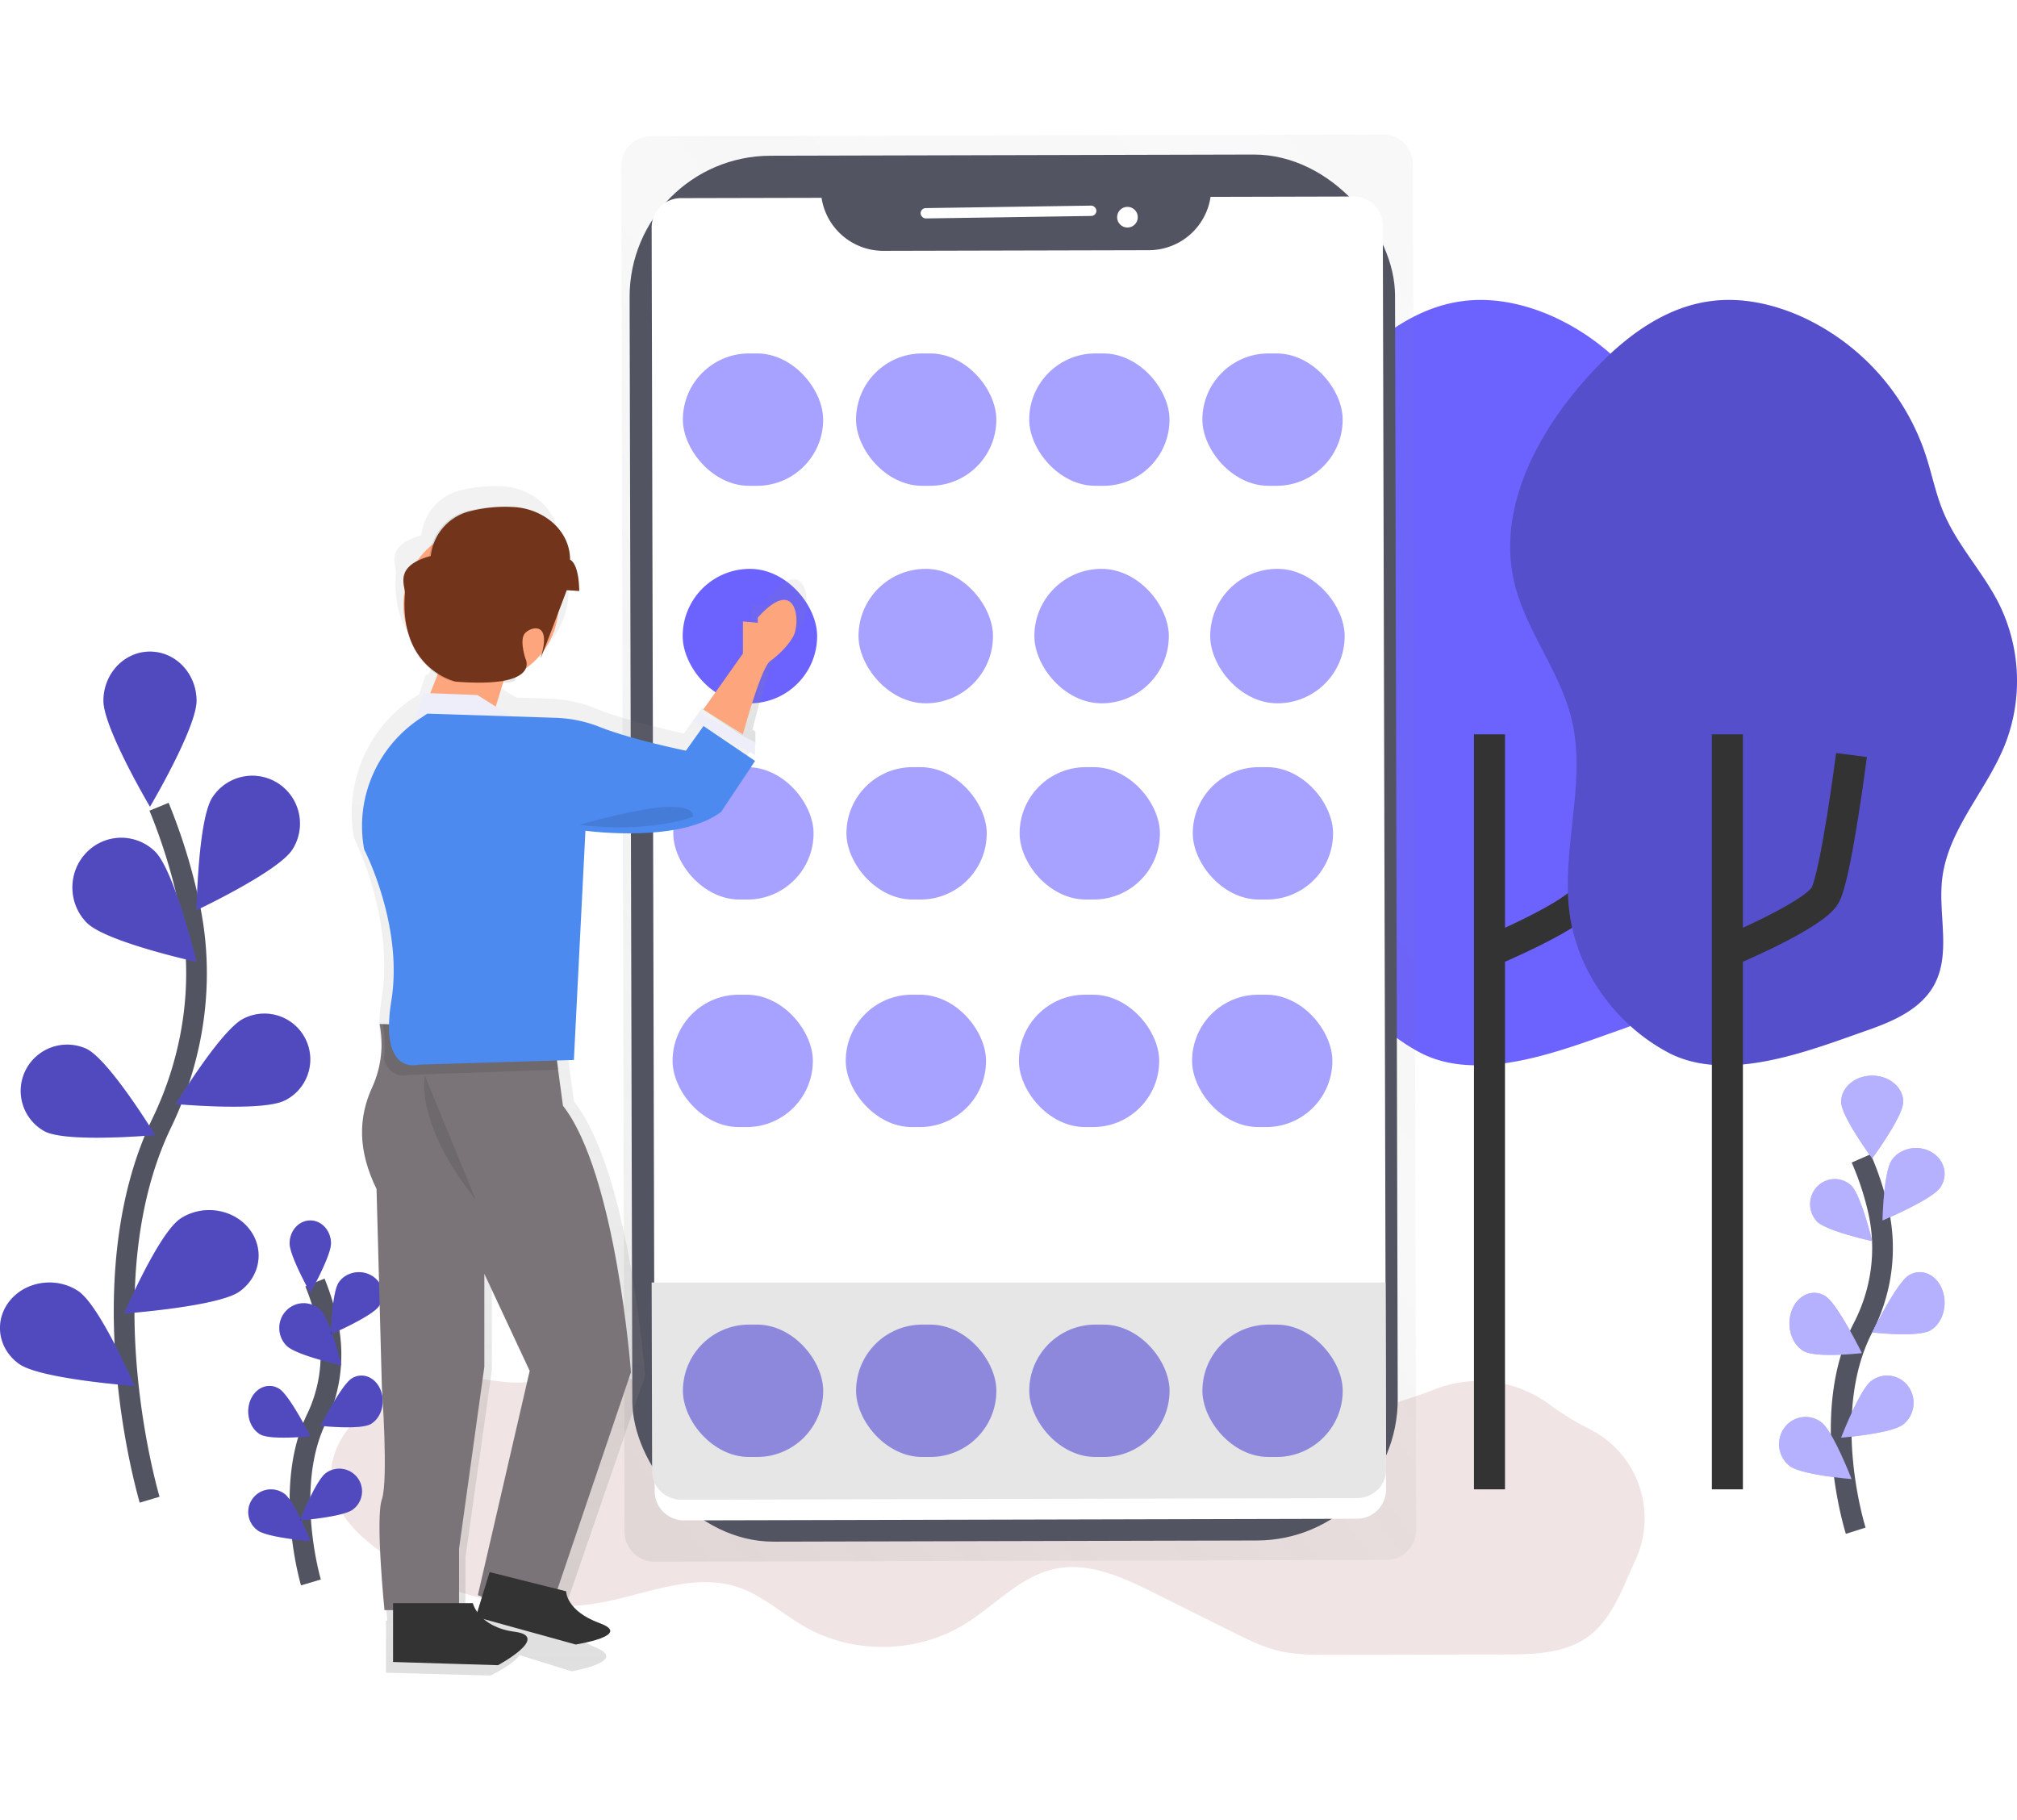 <svg xmlns="http://www.w3.org/2000/svg" width="195" height="176" viewBox="0 0 195 176">
    <defs>
        <linearGradient id="a" x1="10.855%" x2="89.146%" y1="101.74%" y2="-1.736%">
            <stop offset="0%" stop-color="gray" stop-opacity=".25"/>
            <stop offset="54%" stop-color="gray" stop-opacity=".12"/>
            <stop offset="100%" stop-color="gray" stop-opacity=".1"/>
        </linearGradient>
        <linearGradient id="b" x1="49.884%" x2="49.884%" y1="100%" y2=".052%">
            <stop offset="0%" stop-color="gray" stop-opacity=".25"/>
            <stop offset="54%" stop-color="gray" stop-opacity=".12"/>
            <stop offset="100%" stop-color="gray" stop-opacity=".1"/>
        </linearGradient>
        <linearGradient id="c" x1="50.026%" x2="50.026%" y1="100%" y2=".001%">
            <stop offset="0%" stop-color="gray" stop-opacity=".25"/>
            <stop offset="54%" stop-color="gray" stop-opacity=".12"/>
            <stop offset="100%" stop-color="gray" stop-opacity=".1"/>
        </linearGradient>
    </defs>
    <g fill="none" fill-rule="evenodd">
        <path fill="#F0E4E4" fill-rule="nonzero" d="M45.008 133.159c2.605.172 5.358 1.08 7.728-.02.612-.282 1.166-.69 1.801-.918 1.458-.523 3.06-.015 4.529.474a199.917 199.917 0 0 0 35.31 8.279c2.471.346 5.051.638 7.406-.17 1.723-.59 3.215-1.727 4.92-2.365 2.79-1.04 5.87-.653 8.84-.49a56.367 56.367 0 0 0 22.854-3.498l.383-.146a11.507 11.507 0 0 1 11.023 1.488c1.24.914 2.555 1.72 3.932 2.41 4.628 2.345 6.559 7.965 4.357 12.68l-.051.111c-1.21 2.652-2.22 5.62-4.592 7.305-2.237 1.588-5.172 1.654-7.91 1.66l-16.809.041c-1.743 0-3.508 0-5.201-.413-1.522-.376-2.937-1.082-4.34-1.784l-7.521-3.749c-3.028-1.512-6.349-3.068-9.663-2.373-3.385.71-5.825 3.57-8.775 5.374-4.577 2.8-10.663 2.911-15.338.274-2.239-1.263-4.184-3.105-6.626-3.898-4.033-1.312-8.318.504-12.468 1.374-8.075 1.693-17.587-.623-23.775-6.223-7.97-7.213 1.388-15.99 9.986-15.423z"/>
        <path stroke="#535461" stroke-width="2" d="M14.467 145s-6.267-20.978 1.176-36.434c3.123-6.483 4.16-13.761 2.716-20.797A55.189 55.189 0 0 0 15.376 78"/>
        <path fill="#6C63FF" fill-rule="nonzero" d="M19 67.756C19 70.383 14.5 78 14.5 78S10 70.383 10 67.756 12.015 63 14.5 63s4.5 2.13 4.5 4.756zM28.26 82.146C26.878 84.293 19 88 19 88s.143-8.74 1.525-10.886a4.6 4.6 0 0 1 4.102-2.108 4.606 4.606 0 0 1 3.868 2.516 4.65 4.65 0 0 1-.235 4.624zM27.519 106.403c-2.187 1.101-10.519.342-10.519.342s4.347-7.153 6.534-8.254a4.44 4.44 0 0 1 4.451.227 4.43 4.43 0 0 1-.456 7.685h-.01zM23.107 124.902C20.985 126.346 12 127 12 127s3.31-7.724 5.43-9.168c2.12-1.41 5.078-.986 6.634.95 1.555 1.937 1.13 4.666-.955 6.12h-.002zM8.414 89.235C10.285 91.085 19 93 19 93s-2.134-8.81-4.005-10.66a4.664 4.664 0 0 0-6.66.117c-1.81 1.897-1.775 4.926.079 6.778zM4.344 109.398c2.215 1.11 10.656.344 10.656.344s-4.404-7.217-6.62-8.328a4.505 4.505 0 0 0-5.9 2.049 4.46 4.46 0 0 0 1.864 5.935zM1.893 131.902C4.015 133.346 13 134 13 134s-3.31-7.724-5.43-9.168c-2.12-1.41-5.078-.986-6.634.95-1.555 1.937-1.13 4.666.955 6.12h.002z"/>
        <path fill="#000" fill-rule="nonzero" d="M19 67.756C19 70.383 14.5 78 14.5 78S10 70.383 10 67.756 12.015 63 14.5 63s4.5 2.13 4.5 4.756zM28.26 82.146C26.878 84.293 19 88 19 88s.143-8.74 1.525-10.886a4.6 4.6 0 0 1 4.102-2.108 4.606 4.606 0 0 1 3.868 2.516 4.65 4.65 0 0 1-.235 4.624zM27.519 106.403c-2.187 1.101-10.519.342-10.519.342s4.347-7.153 6.534-8.254a4.44 4.44 0 0 1 4.451.227 4.43 4.43 0 0 1-.456 7.685h-.01zM23.107 124.902C20.985 126.346 12 127 12 127s3.31-7.724 5.43-9.168c2.12-1.41 5.078-.986 6.634.95 1.555 1.937 1.13 4.666-.955 6.12h-.002zM8.414 89.235C10.285 91.085 19 93 19 93s-2.134-8.81-4.005-10.66a4.664 4.664 0 0 0-6.66.117c-1.81 1.897-1.775 4.926.079 6.778zM4.344 109.398c2.215 1.11 10.656.344 10.656.344s-4.404-7.217-6.62-8.328a4.505 4.505 0 0 0-5.9 2.049 4.46 4.46 0 0 0 1.864 5.935zM1.893 131.902C4.015 133.346 13 134 13 134s-3.31-7.724-5.43-9.168c-2.12-1.41-5.078-.986-6.634.95-1.555 1.937-1.13 4.666.955 6.12h.002z" opacity=".25"/>
        <path fill="#6C63FF" fill-rule="nonzero" d="M127.73 88.187c-.787-6.195 1.676-12.572.212-18.637-1.126-4.684-4.462-8.596-5.558-13.29-1.61-6.955 2.074-14.099 6.775-19.44 3.234-3.68 7.292-7.021 12.13-7.69 2.986-.427 6.056.233 8.814 1.457a22.443 22.443 0 0 1 12.025 13.281c.637 1.902 1.005 3.89 1.788 5.734 1.35 3.177 3.825 5.74 5.365 8.83a16.837 16.837 0 0 1 .565 13.537c-1.782 4.473-5.524 8.216-6.076 13.003-.402 3.45.886 7.23-.786 10.269-1.262 2.294-3.86 3.452-6.32 4.32-5.724 2.008-13.725 5.255-19.461 2.164-5.019-2.703-8.747-7.82-9.474-13.538z"/>
        <path stroke="#333" stroke-width="3" d="M144 92s8.4-3.494 9.459-5.46C154.517 84.575 156 73 156 73M144 144V71"/>
        <path fill="url(#a)" fill-rule="nonzero" d="M73.682 0L2.957.172a2.908 2.908 0 0 0-2.053.854 2.897 2.897 0 0 0-.847 2.052L.38 135.102c.001.77.31 1.507.856 2.05a2.908 2.908 0 0 0 2.058.844l70.725-.172a2.908 2.908 0 0 0 2.053-.854 2.897 2.897 0 0 0 .846-2.053L76.598 2.894a2.897 2.897 0 0 0-.857-2.05A2.908 2.908 0 0 0 73.68 0z" opacity=".5" transform="translate(60 13)"/>
        <rect width="74" height="134" x="61" y="15" fill="#535461" fill-rule="nonzero" rx="13.64" transform="rotate(-.14 98 82)"/>
        <path fill="#FFF" fill-rule="nonzero" d="M134 144.003a2.83 2.83 0 0 1-2.819 2.84L66.127 147a2.83 2.83 0 0 1-2.834-2.824l-.044-19.115L63 21.997a2.83 2.83 0 0 1 2.819-2.84l13.606-.031a6.039 6.039 0 0 0 5.953 5.126l25.706-.062a6.041 6.041 0 0 0 5.951-5.156L130.854 19a2.83 2.83 0 0 1 2.833 2.824l.266 103.237.047 18.942z"/>
        <path fill="#E6E6E6" fill-rule="nonzero" d="M134 142.132c.004 1.496-1.263 2.713-2.829 2.717L65.89 145c-1.567.003-2.84-1.207-2.844-2.703L63 124h70.953l.047 18.132z"/>
        <rect width="17" height="1" x="89" y="20" fill="#FFF" fill-rule="nonzero" rx=".5" transform="rotate(-.86 97.5 20.5)"/>
        <circle cx="109" cy="21" r="1" fill="#FFF" fill-rule="nonzero" transform="rotate(-.86 109 21)"/>
        <path fill="#6C63FF" fill-rule="nonzero" d="M151.73 88.187c-.787-6.195 1.676-12.572.212-18.637-1.126-4.685-4.462-8.596-5.558-13.29-1.61-6.955 2.074-14.099 6.775-19.44 3.234-3.68 7.292-7.021 12.13-7.69 2.987-.427 6.057.233 8.815 1.457a22.444 22.444 0 0 1 12.025 13.281c.637 1.901 1.005 3.89 1.789 5.734 1.35 3.177 3.824 5.74 5.365 8.829a16.836 16.836 0 0 1 .558 13.546c-1.782 4.473-5.524 8.216-6.076 13.003-.402 3.45.886 7.23-.786 10.27-1.262 2.294-3.86 3.452-6.32 4.319-5.718 2-13.72 5.246-19.456 2.155-5.018-2.702-8.747-7.818-9.473-13.537z"/>
        <path fill="#000" fill-rule="nonzero" d="M151.73 88.187c-.787-6.195 1.676-12.572.212-18.637-1.126-4.685-4.462-8.596-5.558-13.29-1.61-6.955 2.074-14.099 6.775-19.44 3.234-3.68 7.292-7.021 12.13-7.69 2.987-.427 6.057.233 8.815 1.457a22.444 22.444 0 0 1 12.025 13.281c.637 1.901 1.005 3.89 1.789 5.734 1.35 3.177 3.824 5.74 5.365 8.829a16.836 16.836 0 0 1 .558 13.546c-1.782 4.473-5.524 8.216-6.076 13.003-.402 3.45.886 7.23-.786 10.27-1.262 2.294-3.86 3.452-6.32 4.319-5.718 2-13.72 5.246-19.456 2.155-5.018-2.702-8.747-7.818-9.473-13.537z" opacity=".2"/>
        <path stroke="#333" stroke-width="3" d="M167 92s8.4-3.494 9.459-5.46C177.517 84.575 179 73 179 73M167 144V71"/>
        <path stroke="#535461" stroke-width="2" d="M30.06 153s-2.691-9.084.503-15.775a14.273 14.273 0 0 0 1.168-9A24.026 24.026 0 0 0 30.449 124"/>
        <path fill="#6C63FF" fill-rule="nonzero" d="M31.998 120.22c0 1.225-1.999 4.78-1.999 4.78S28 121.445 28 120.22c0-1.226.895-2.22 2-2.22s2 .994 2 2.22h-.002zM36.63 126.298C35.938 127.288 32 129 32 129s.072-4.033.762-5.025c.447-.64 1.23-1.011 2.052-.972.822.039 1.559.482 1.934 1.161.374.68.33 1.493-.118 2.134zM35.872 137.668c-1.013.612-4.872.19-4.872.19s2.01-3.981 3.024-4.594c.654-.397 1.435-.344 2.049.14.613.482.965 1.322.924 2.201-.042.88-.47 1.666-1.125 2.063zM34.108 145.956C33.13 146.676 29 147 29 147s1.521-3.846 2.498-4.57a2.2 2.2 0 0 1 3.071.458 2.186 2.186 0 0 1-.46 3.063l-.001.005z"/>
        <path fill="#6C63FF" fill-rule="nonzero" d="M27.715 130.12C28.65 131.044 33 132 33 132s-1.065-4.398-2-5.322a2.33 2.33 0 0 0-2.286-.587 2.38 2.38 0 0 0-1.642 1.721c-.206.831.039 1.711.643 2.308zM25.128 138.668c1.013.612 4.872.19 4.872.19s-2.01-3.98-3.024-4.593c-1.011-.614-2.245-.125-2.756 1.09-.51 1.217-.104 2.7.908 3.313zM24.892 147.956C25.87 148.676 30 149 30 149s-1.521-3.846-2.498-4.57a2.2 2.2 0 0 0-3.071.458 2.186 2.186 0 0 0 .46 3.063l.001.005z"/>
        <path fill="#000" fill-rule="nonzero" d="M31.998 120.22c0 1.225-1.999 4.78-1.999 4.78S28 121.445 28 120.22c0-1.226.895-2.22 2-2.22s2 .994 2 2.22h-.002zM36.63 126.298C35.938 127.288 32 129 32 129s.072-4.033.762-5.025c.447-.64 1.23-1.011 2.052-.972.822.039 1.559.482 1.934 1.161.374.68.33 1.493-.118 2.134zM35.872 137.668c-1.013.612-4.872.19-4.872.19s2.01-3.981 3.024-4.594c.654-.397 1.435-.344 2.049.14.613.482.965 1.322.924 2.201-.042.88-.47 1.666-1.125 2.063zM34.108 145.956C33.13 146.676 29 147 29 147s1.521-3.846 2.498-4.57a2.2 2.2 0 0 1 3.071.458 2.186 2.186 0 0 1-.46 3.063l-.001.005z" opacity=".25"/>
        <path fill="#000" fill-rule="nonzero" d="M27.715 130.12C28.65 131.044 33 132 33 132s-1.065-4.398-2-5.322a2.33 2.33 0 0 0-2.286-.587 2.38 2.38 0 0 0-1.642 1.721c-.206.831.039 1.711.643 2.308zM25.128 138.668c1.013.612 4.872.19 4.872.19s-2.01-3.98-3.024-4.593c-1.011-.614-2.245-.125-2.756 1.09-.51 1.217-.104 2.7.908 3.313zM24.892 147.956C25.87 148.676 30 149 30 149s-1.521-3.846-2.498-4.57a2.2 2.2 0 0 0-3.071.458 2.186 2.186 0 0 0 .46 3.063l.001.005z" opacity=".25"/>
        <path stroke="#535461" stroke-width="2" d="M179.408 148s-3.582-11.279.681-19.581c1.807-3.47 2.351-7.392 1.552-11.174a28.37 28.37 0 0 0-1.706-5.245"/>
        <path fill="#6C63FF" fill-rule="nonzero" d="M183.997 106.537C183.997 107.94 181 112 181 112S178 107.94 178 106.537c0-1.401 1.343-2.537 3-2.537s3 1.136 3 2.537h-.003zM187.555 114.85C186.727 116.006 182 118 182 118s.086-4.705.915-5.862c.83-1.156 2.542-1.486 3.823-.737 1.282.748 1.647 2.292.817 3.447v.003zM186.683 128.597c-1.18.747-5.683.227-5.683.227s2.346-4.77 3.527-5.507c1.181-.735 2.62-.149 3.216 1.308.595 1.458.12 3.235-1.06 3.97v.002zM183.961 137.746C182.824 138.61 178 139 178 139s1.776-4.62 2.914-5.484a2.52 2.52 0 0 1 3.584.55c.841 1.169.601 2.816-.537 3.68zM175.661 118.103C176.604 119.035 181 120 181 120s-1.077-4.441-2.02-5.371a2.352 2.352 0 0 0-3.305.103 2.452 2.452 0 0 0-.014 3.365v.006zM174.316 130.597c1.18.747 5.684.227 5.684.227s-2.346-4.77-3.528-5.507c-.763-.476-1.675-.412-2.39.167-.716.578-1.127 1.584-1.078 2.639.048 1.054.549 1.996 1.312 2.472v.002zM173.039 141.746C174.176 142.61 179 143 179 143s-1.776-4.62-2.914-5.484a2.52 2.52 0 0 0-3.584.55c-.841 1.169-.601 2.816.537 3.68z"/>
        <path fill="#FFF" fill-rule="nonzero" d="M183.997 106.537C183.997 107.94 181 112 181 112S178 107.94 178 106.537c0-1.401 1.343-2.537 3-2.537s3 1.136 3 2.537h-.003zM187.555 114.85C186.727 116.006 182 118 182 118s.086-4.705.915-5.862c.83-1.156 2.542-1.486 3.823-.737 1.282.748 1.647 2.292.817 3.447v.003zM186.683 128.597c-1.18.747-5.683.227-5.683.227s2.346-4.77 3.527-5.507c1.181-.735 2.62-.149 3.216 1.308.595 1.458.12 3.235-1.06 3.97v.002zM183.961 137.746C182.824 138.61 178 139 178 139s1.776-4.62 2.914-5.484a2.52 2.52 0 0 1 3.584.55c.841 1.169.601 2.816-.537 3.68zM175.661 118.103C176.604 119.035 181 120 181 120s-1.077-4.441-2.02-5.371a2.352 2.352 0 0 0-3.305.103 2.452 2.452 0 0 0-.014 3.365v.006zM174.316 130.597c1.18.747 5.684.227 5.684.227s-2.346-4.77-3.528-5.507c-.763-.476-1.675-.412-2.39.167-.716.578-1.127 1.584-1.078 2.639.048 1.054.549 1.996 1.312 2.472v.002zM173.039 141.746C174.176 142.61 179 143 179 143s-1.776-4.62-2.914-5.484a2.52 2.52 0 0 0-3.584.55c-.841 1.169-.601 2.816.537 3.68z" opacity=".5"/>
        <g fill="#6C63FF" fill-rule="nonzero" opacity=".6" transform="translate(66 34)">
            <rect width="13.563" height="12.8" x=".019" y=".172" rx="6.4"/>
            <rect width="13.563" height="12.8" x="16.761" y=".172" rx="6.4"/>
            <rect width="13.563" height="12.8" x="33.503" y=".172" rx="6.4"/>
            <rect width="13.563" height="12.8" x="50.244" y=".172" rx="6.4"/>
        </g>
        <rect width="13" height="13" x="66" y="55" fill="#6C63FF" fill-rule="nonzero" rx="6.5"/>
        <rect width="13" height="13" x="83" y="55" fill="#6C63FF" fill-rule="nonzero" opacity=".6" rx="6.5"/>
        <rect width="13" height="13" x="100" y="55" fill="#6C63FF" fill-rule="nonzero" opacity=".6" rx="6.5"/>
        <rect width="13" height="13" x="117" y="55" fill="#6C63FF" fill-rule="nonzero" opacity=".6" rx="6.5"/>
        <g fill="#6C63FF" fill-rule="nonzero" opacity=".6" transform="translate(65 74)">
            <rect width="13.563" height="12.8" x=".091" y=".172" rx="6.4"/>
            <rect width="13.563" height="12.8" x="16.833" y=".172" rx="6.4"/>
            <rect width="13.563" height="12.8" x="33.575" y=".172" rx="6.4"/>
            <rect width="13.563" height="12.8" x="50.316" y=".172" rx="6.4"/>
        </g>
        <g fill="#6C63FF" fill-rule="nonzero" opacity=".6" transform="translate(65 96)">
            <rect width="13.563" height="12.8" x=".023" y=".172" rx="6.4"/>
            <rect width="13.563" height="12.8" x="16.765" y=".172" rx="6.4"/>
            <rect width="13.563" height="12.8" x="33.507" y=".172" rx="6.4"/>
            <rect width="13.563" height="12.8" x="50.248" y=".172" rx="6.4"/>
        </g>
        <path fill="url(#b)" fill-rule="nonzero" d="M73.028 70.723V72L68 68.599l.53-.709.245.155 3.892-6.107v-3.551l1.482.141v-.567c3.918-4.82 4.312.567 3.506 2.126-.806 1.56-2.291 2.693-2.291 2.693-.825.742-2.268 6.351-2.617 7.758l.28.185z"/>
        <path fill="url(#c)" fill-rule="nonzero" d="M34.218 81.007s3.907 7.718 2.693 15.436c-.407 2.594-.237 4.18.17 5.146a9.534 9.534 0 0 1-.84 3.014c-1.482 3.129-1.482 6.393.404 10.202l.54 19.713s.673 9.249 0 11.154c-.675 1.906.268 11.022.268 11.022h-.134v5.033l10.094.273s2.366-1.134 2.786-1.982l5.073 1.575s5.582-.97 2.31-2.315c-2.438-1-3.043-2.43-3.194-3.092l7.978-23.16s-1.482-19.713-6.872-26.523l-.546-4.01h.076l1.144-23.417.095.013h-.028c2.95.476 5.96.429 8.894-.138.88-.158 1.743-.401 2.576-.727l.153-.062h.032a7.779 7.779 0 0 0 1.75-1.009L73 71.958l-5.119-3.561-1.75 2.522s-5.487-1.17-8.5-2.403a12.768 12.768 0 0 0-4.409-.956l-3.29-.115-1.64-.994.513-1.337c.05-.024.1-.047.151-.075l.046-.286c4.211-1.055 6.778-5.357 5.734-9.608h.107c-.046-2.756-.881-3.025-.881-3.025 0-2.802-2.425-4.852-5.188-5.087-1.431-.1-2.869.028-4.26.377a4.99 4.99 0 0 0-3.78 4.35c-3.609 1.002-2.4 2.91-2.456 3.641-.277 3.561.84 5.666 2.079 6.893a6.512 6.512 0 0 0 1.82 1.349l-.787 1.591h-.231l-.643 1.908h-.031l-.702.458c-4.326 2.958-6.51 8.219-5.565 13.407zm10.776 75.687v-6.12l2.56-18.088v-9.25l4.583 9.65-4.934 20.934-.258-.072-1.136 4.12a2.707 2.707 0 0 1-.812-1.174h-.003z"/>
        <path fill="#FDA57D" fill-rule="nonzero" d="M71.826 60.085v3.1L68 68.596 71.826 71s1.7-6.324 2.617-7.068c0 0 1.44-.992 2.223-2.356.784-1.364.392-6.077-3.403-1.86v.496l-1.437-.127zM41.055 68.399l1.445-3.667c.086-.22.258-.363.45-.376l5.487-.355c.181-.012.355.093.461.28a.833.833 0 0 1 .066.643l-1.415 4.642c-.086.282-.309.458-.547.431l-5.514-.623c-.176-.019-.333-.147-.42-.342a.842.842 0 0 1-.013-.633z"/>
        <path fill="#EDEEF9" fill-rule="nonzero" d="M40.974 67L40 70l10-.377-3.841-2.422zM67 69.689l.63-.689L73 71.758V73z"/>
        <path fill="#7A7478" fill-rule="nonzero" d="M36.696 99c.404 2.04.166 4.158-.678 6.05-1.416 3.04-1.416 6.218.386 9.914l.515 19.167s.643 8.99 0 10.84c-.643 1.85.253 10.708.253 10.708h7.209v-5.95l2.444-17.58v-8.991l4.384 9.386-5.01 21.68L52.762 157 61 132.677s-1.428-19.167-6.576-25.774l-.969-7.206L36.696 99z"/>
        <path fill="#333" fill-rule="nonzero" d="M38 160.69V155h7.71s.542 2.308 4.06 2.77c3.517.46-1.624 3.23-1.624 3.23L38 160.69z"/>
        <path fill="#333" fill-rule="nonzero" d="M46 156.33l1.337-4.33 7.396 1.856s-.024 1.883 3.242 3.08c3.266 1.196-2.316 2.064-2.316 2.064L46 156.33z"/>
        <path fill="#000" fill-rule="nonzero" d="M53.563 99.769L37 99a12.16 12.16 0 0 1 .126 3.445c.757 2.044 2.382 1.485 2.382 1.485L54 103.42l-.437-3.651z" opacity=".1"/>
        <path fill="#4D8AF0" fill-rule="nonzero" d="M41.312 69l-.68.453c-4.212 2.799-6.339 7.776-5.421 12.685 0 0 3.805 7.309 2.624 14.618s2.624 6.181 2.624 6.181l15.024-.453 1.115-22.167s9.054 1.263 13.123-1.828L73 73.571l-4.986-3.376-1.703 2.389s-5.343-1.107-8.278-2.277a12.741 12.741 0 0 0-4.303-.904L41.312 69z"/>
        <path fill="#000" fill-rule="nonzero" d="M41.07 104s-1.046 4.516 4.93 12M56 79.743S62.088 78 64.752 78c2.665 0 2.22.988 2.22.988S62.73 80.615 56 79.743zM49.74 64l-2.544.28c-.08 0-.153.1-.196.245.56.925 1.258 1.475 2.018 1.475.271-.004.537-.072.77-.198l.195-1.079c.065-.358-.065-.742-.244-.722z" opacity=".1"/>
        <circle cx="46.5" cy="58.5" r="7.5" fill="#FDA57D" fill-rule="nonzero"/>
        <path fill="#000" fill-rule="nonzero" d="M54 54.418l-.388.366a1.41 1.41 0 0 0-.406 1.249c.077.461.374.85.788 1.03 0 0-3.398 3.553-3.87 4.213-.472.66.078 2.395.078 2.395s1.501 2.892-6.398 2.23c0 0-5.213-1.155-4.66-8.51.054-.737-1.106-2.647 2.37-3.635.213-2.116 1.682-3.86 3.663-4.346a12.696 12.696 0 0 1 4.112-.377c2.668.245 4.714 2.583 4.711 5.385z" opacity=".1"/>
        <path fill="#72351C" fill-rule="nonzero" d="M55.112 54.12s.848.26.888 3.023l-1.206-.082s-2.79 7.411-2.497 6.445c1.082-3.553-1.081-2.891-1.581-2.23-.5.662.082 2.396.082 2.396s1.582 2.891-6.739 2.23c0 0-5.49-1.156-4.908-8.51.057-.736-1.164-2.647 2.496-3.635A5.014 5.014 0 0 1 45.5 49.41a14.059 14.059 0 0 1 4.33-.377c2.817.236 5.283 2.29 5.283 5.086z"/>
        <g fill="#6C63FF" fill-rule="nonzero" opacity=".6" transform="translate(66 128)">
            <rect width="13.563" height="12.8" x=".023" y=".07" rx="6.4"/>
            <rect width="13.563" height="12.8" x="16.765" y=".07" rx="6.4"/>
            <rect width="13.563" height="12.8" x="33.507" y=".07" rx="6.4"/>
            <rect width="13.563" height="12.8" x="50.248" y=".07" rx="6.4"/>
        </g>
        <g fill="#000" fill-rule="nonzero" opacity=".1" transform="translate(66 128)">
            <rect width="13.563" height="12.8" x=".023" y=".07" rx="6.4"/>
            <rect width="13.563" height="12.8" x="16.765" y=".07" rx="6.4"/>
            <rect width="13.563" height="12.8" x="33.507" y=".07" rx="6.4"/>
            <rect width="13.563" height="12.8" x="50.248" y=".07" rx="6.4"/>
        </g>
    </g>
</svg>
